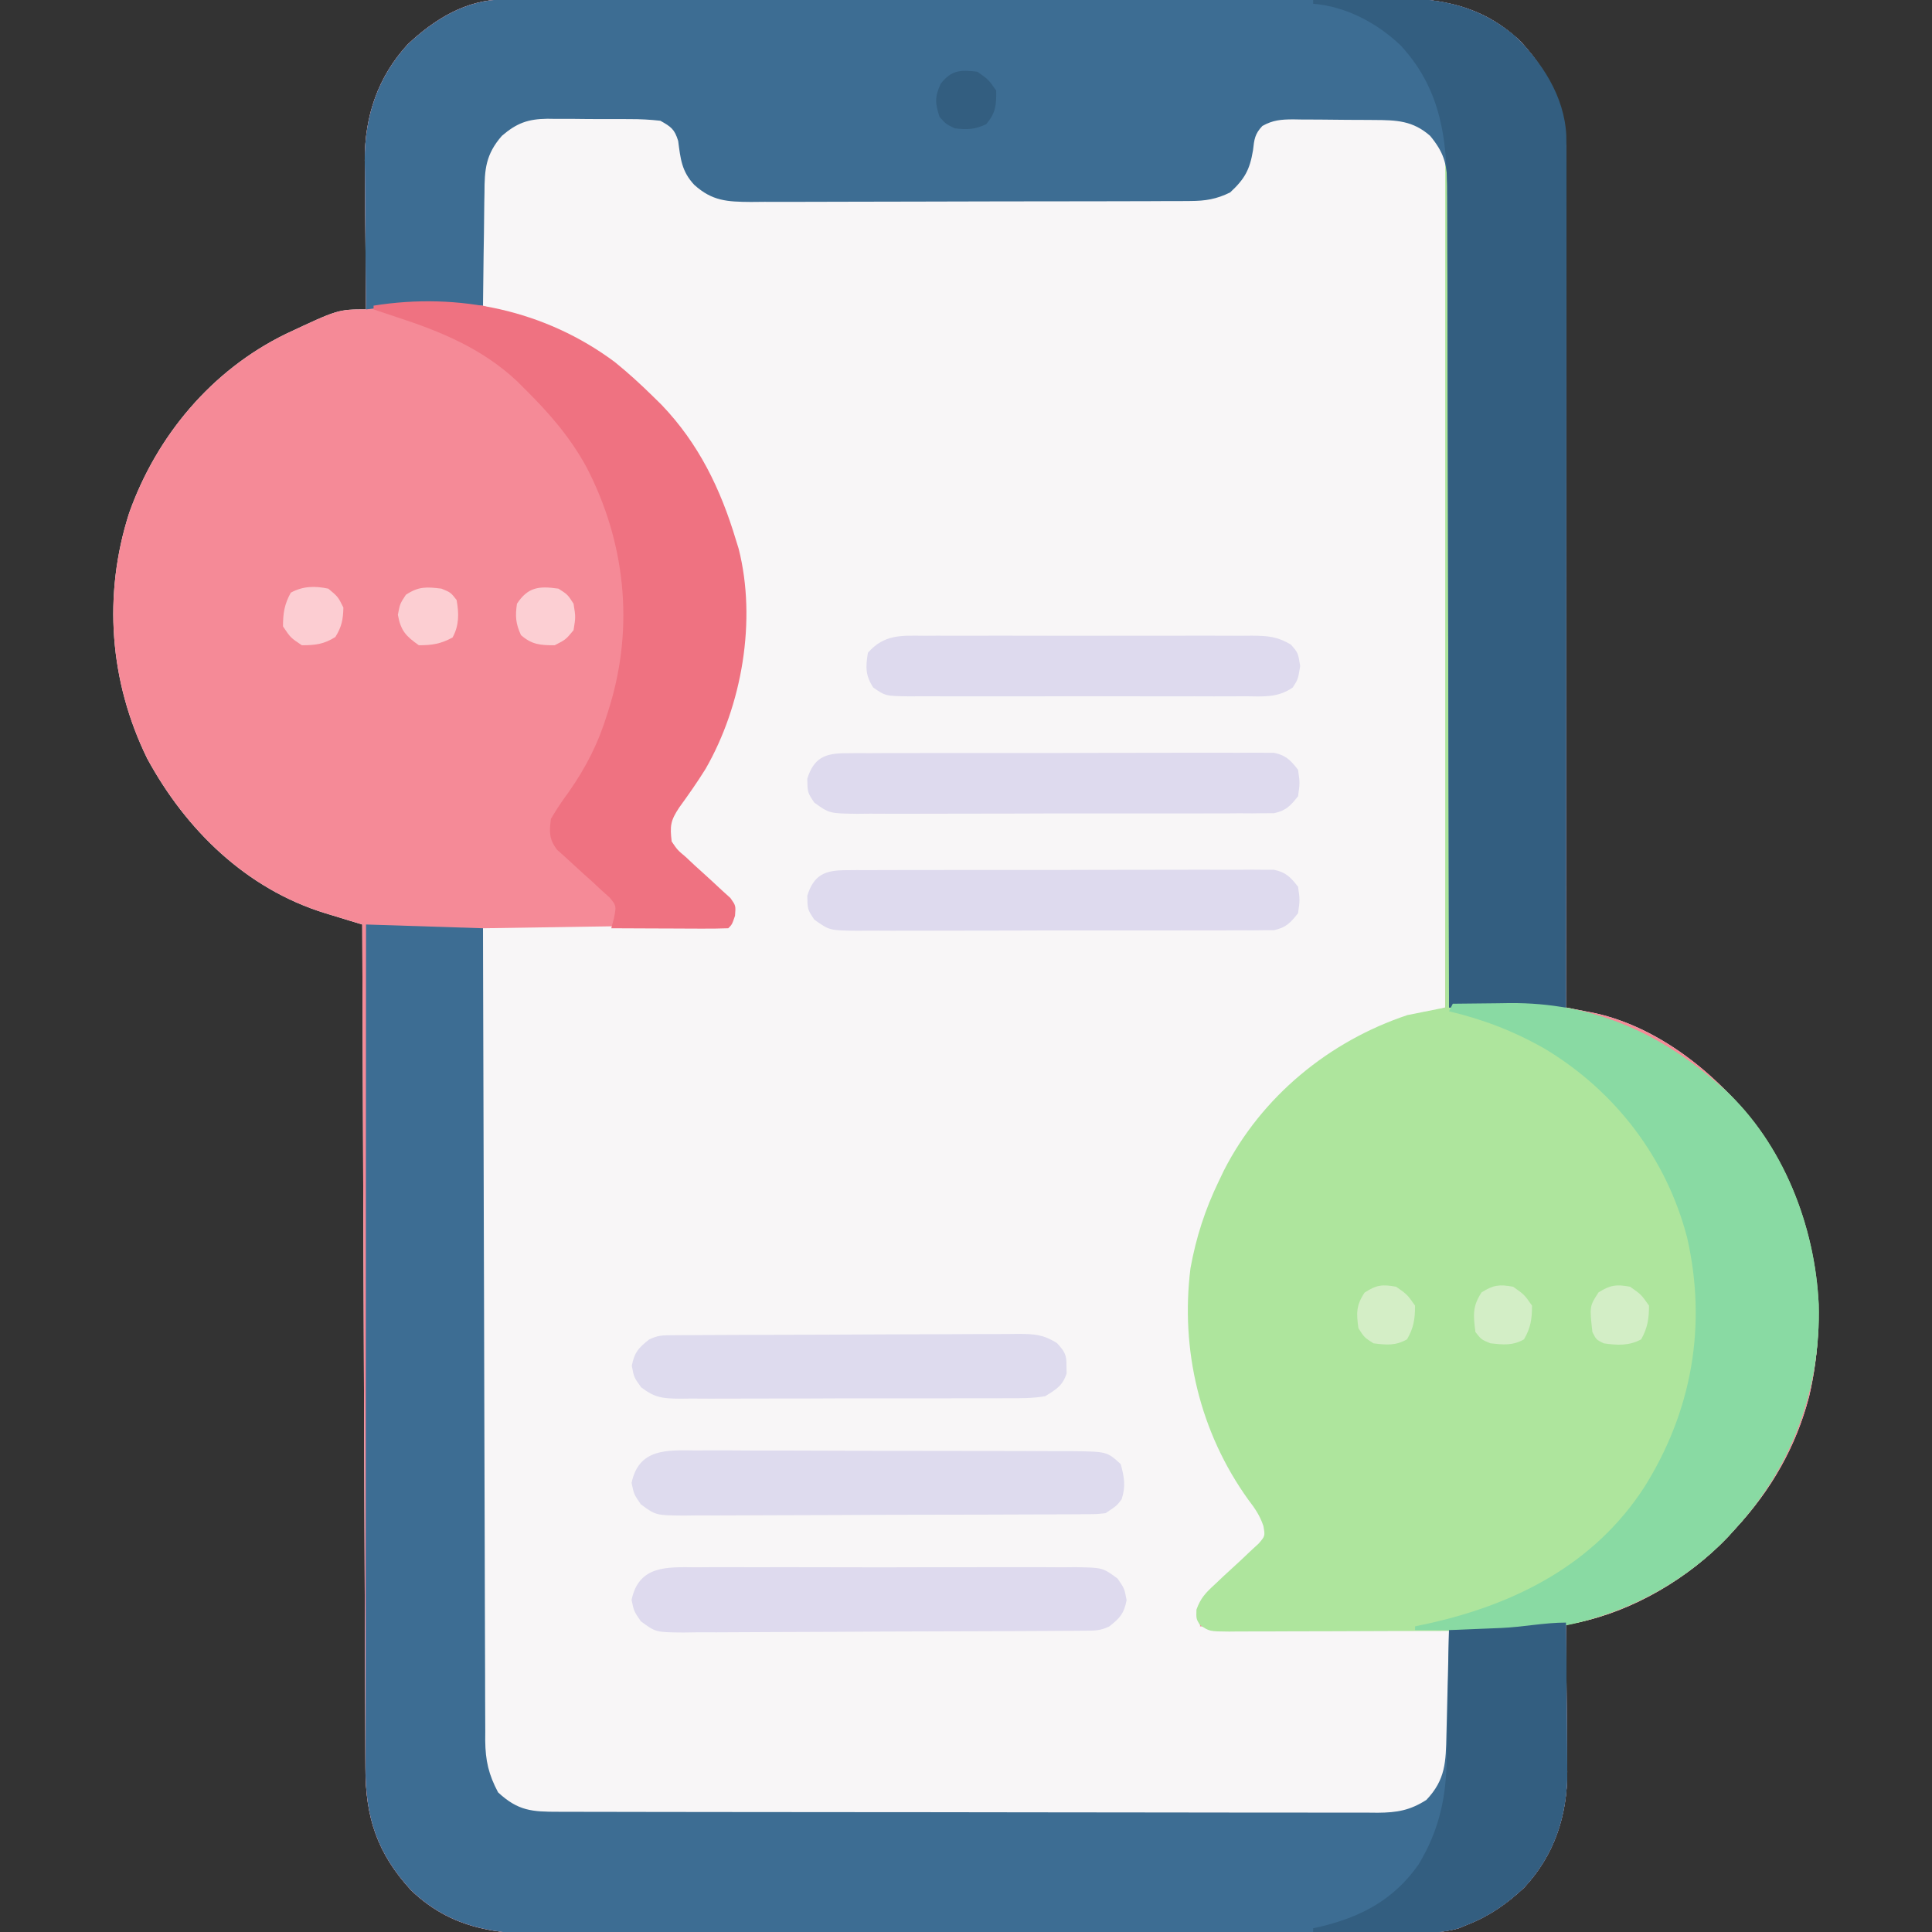 <?xml version="1.0" encoding="UTF-8"?>
<svg version="1.1" xmlns="http://www.w3.org/2000/svg" width="512" height="512">
<rect width="100%" height="100%" fill="#333333" stroke="none"/>
<path d="M0 0 C0.885 -0.005 1.771 -0.01 2.683 -0.015 C3.651 -0.016 4.62 -0.016 5.618 -0.017 C6.65 -0.021 7.682 -0.026 8.745 -0.03 C12.215 -0.044 15.685 -0.05 19.155 -0.056 C21.638 -0.064 24.122 -0.072 26.605 -0.081 C34.067 -0.105 41.528 -0.12 48.99 -0.133 C51.099 -0.136 53.208 -0.14 55.316 -0.144 C68.422 -0.17 81.528 -0.192 94.634 -0.204 C97.668 -0.207 100.703 -0.21 103.738 -0.213 C104.869 -0.214 104.869 -0.214 106.023 -0.215 C118.23 -0.228 130.437 -0.261 142.644 -0.303 C155.187 -0.345 167.73 -0.369 180.274 -0.374 C187.312 -0.378 194.35 -0.389 201.388 -0.422 C208.014 -0.453 214.639 -0.459 221.264 -0.447 C223.691 -0.447 226.118 -0.455 228.545 -0.472 C244.242 -0.58 257.557 -0.31 269.575 11.137 C278.608 20.95 281.738 30.495 281.695 43.584 C281.696 45.017 281.696 45.017 281.697 46.48 C281.699 49.684 281.694 52.889 281.688 56.093 C281.688 58.39 281.688 60.686 281.688 62.982 C281.689 69.219 281.683 75.456 281.676 81.693 C281.67 88.21 281.669 94.727 281.668 101.244 C281.665 112.184 281.659 123.123 281.65 134.063 C281.641 145.329 281.634 156.596 281.629 167.863 C281.629 168.905 281.629 168.905 281.629 169.968 C281.627 173.453 281.626 176.938 281.625 180.423 C281.614 209.328 281.597 238.232 281.575 267.137 C282.601 267.335 282.601 267.335 283.649 267.538 C284.548 267.714 285.447 267.89 286.374 268.072 C287.264 268.245 288.155 268.419 289.073 268.598 C307.422 272.554 324.276 286.84 334.575 302.137 C347.439 322.879 351.577 346.376 346.012 370.2 C342.548 383.539 335.922 395.048 326.575 405.137 C325.916 405.864 325.257 406.591 324.578 407.34 C314.164 418.321 299.48 427.062 284.575 430.137 C283.585 430.137 282.595 430.137 281.575 430.137 C281.581 430.716 281.588 431.295 281.595 431.892 C281.661 437.96 281.706 444.027 281.739 450.096 C281.754 452.355 281.775 454.615 281.801 456.875 C281.838 460.137 281.854 463.398 281.867 466.66 C281.891 468.158 281.891 468.158 281.914 469.686 C281.917 481.329 278.496 491.777 270.465 500.403 C265.942 504.613 261.34 507.884 255.575 510.137 C254.755 510.478 253.935 510.818 253.091 511.169 C248.433 512.451 244.101 512.423 239.291 512.411 C238.257 512.416 237.223 512.422 236.158 512.427 C232.694 512.442 229.231 512.443 225.767 512.443 C223.284 512.451 220.8 512.459 218.316 512.469 C211.568 512.491 204.82 512.499 198.071 512.504 C193.854 512.508 189.636 512.514 185.418 512.521 C173.729 512.541 162.04 512.557 150.351 512.56 C149.603 512.561 148.856 512.561 148.086 512.561 C146.57 512.561 145.055 512.562 143.54 512.562 C142.788 512.562 142.035 512.562 141.261 512.563 C140.507 512.563 139.754 512.563 138.979 512.563 C126.785 512.567 114.591 512.594 102.397 512.631 C89.863 512.669 77.328 512.688 64.794 512.689 C57.762 512.689 50.731 512.698 43.7 512.727 C37.082 512.754 30.465 512.755 23.848 512.739 C21.425 512.737 19.001 512.744 16.578 512.76 C0.894 512.857 -12.419 512.573 -24.425 501.137 C-33.458 491.325 -36.569 481.773 -36.584 468.69 C-36.589 467.734 -36.594 466.779 -36.599 465.794 C-36.614 462.59 -36.622 459.385 -36.631 456.181 C-36.64 453.884 -36.65 451.588 -36.661 449.292 C-36.688 443.055 -36.709 436.818 -36.729 430.581 C-36.751 424.064 -36.778 417.547 -36.805 411.03 C-36.849 400.09 -36.89 389.151 -36.928 378.211 C-36.968 366.945 -37.009 355.678 -37.053 344.411 C-37.056 343.716 -37.059 343.021 -37.061 342.306 C-37.075 338.821 -37.089 335.336 -37.103 331.851 C-37.216 302.946 -37.323 274.042 -37.425 245.137 C-38.514 244.807 -39.604 244.477 -40.726 244.138 C-42.174 243.694 -43.622 243.249 -45.07 242.805 C-45.785 242.589 -46.501 242.373 -47.238 242.151 C-68.154 235.702 -84.162 220.069 -94.425 201.137 C-104.418 180.71 -106.161 157.794 -99.203 136.098 C-91.945 115.65 -77.321 98.242 -57.79 88.69 C-43.85 82.137 -43.85 82.137 -36.425 82.137 C-36.435 81.268 -36.435 81.268 -36.446 80.382 C-36.512 74.314 -36.557 68.247 -36.59 62.179 C-36.605 59.919 -36.626 57.659 -36.652 55.399 C-36.688 52.137 -36.705 48.876 -36.718 45.614 C-36.734 44.615 -36.749 43.617 -36.765 42.588 C-36.768 30.938 -33.331 20.597 -25.386 11.907 C-18.337 5.269 -9.898 0.03 0 0 Z " fill="#F8F6F7" transform="translate(133.425,-0.137)"/>
<path d="M0 0 C0.885 -0.005 1.771 -0.01 2.683 -0.015 C3.651 -0.016 4.62 -0.016 5.618 -0.017 C6.65 -0.021 7.682 -0.026 8.745 -0.03 C12.215 -0.044 15.685 -0.05 19.155 -0.056 C21.638 -0.064 24.122 -0.072 26.605 -0.081 C34.067 -0.105 41.528 -0.12 48.99 -0.133 C51.099 -0.136 53.208 -0.14 55.316 -0.144 C68.422 -0.17 81.528 -0.192 94.634 -0.204 C97.668 -0.207 100.703 -0.21 103.738 -0.213 C104.869 -0.214 104.869 -0.214 106.023 -0.215 C118.23 -0.228 130.437 -0.261 142.644 -0.303 C155.187 -0.345 167.73 -0.369 180.274 -0.374 C187.312 -0.378 194.35 -0.389 201.388 -0.422 C208.014 -0.453 214.639 -0.459 221.264 -0.447 C223.691 -0.447 226.118 -0.455 228.545 -0.472 C244.242 -0.58 257.557 -0.31 269.575 11.137 C278.608 20.95 281.738 30.495 281.695 43.584 C281.696 45.017 281.696 45.017 281.697 46.48 C281.699 49.684 281.694 52.889 281.688 56.093 C281.688 58.39 281.688 60.686 281.688 62.982 C281.689 69.219 281.683 75.456 281.676 81.693 C281.67 88.21 281.669 94.727 281.668 101.244 C281.665 112.184 281.659 123.123 281.65 134.063 C281.641 145.329 281.634 156.596 281.629 167.863 C281.629 168.905 281.629 168.905 281.629 169.968 C281.627 173.453 281.626 176.938 281.625 180.423 C281.614 209.328 281.597 238.232 281.575 267.137 C282.601 267.335 282.601 267.335 283.649 267.538 C284.548 267.714 285.447 267.89 286.374 268.072 C287.264 268.245 288.155 268.419 289.073 268.598 C307.422 272.554 324.276 286.84 334.575 302.137 C347.439 322.879 351.577 346.376 346.012 370.2 C342.548 383.539 335.922 395.048 326.575 405.137 C325.916 405.864 325.257 406.591 324.578 407.34 C314.164 418.321 299.48 427.062 284.575 430.137 C283.585 430.137 282.595 430.137 281.575 430.137 C281.581 430.716 281.588 431.295 281.595 431.892 C281.661 437.96 281.706 444.027 281.739 450.096 C281.754 452.355 281.775 454.615 281.801 456.875 C281.838 460.137 281.854 463.398 281.867 466.66 C281.891 468.158 281.891 468.158 281.914 469.686 C281.917 481.329 278.496 491.777 270.465 500.403 C265.942 504.613 261.34 507.884 255.575 510.137 C254.755 510.478 253.935 510.818 253.091 511.169 C248.433 512.451 244.101 512.423 239.291 512.411 C238.257 512.416 237.223 512.422 236.158 512.427 C232.694 512.442 229.231 512.443 225.767 512.443 C223.284 512.451 220.8 512.459 218.316 512.469 C211.568 512.491 204.82 512.499 198.071 512.504 C193.854 512.508 189.636 512.514 185.418 512.521 C173.729 512.541 162.04 512.557 150.351 512.56 C149.603 512.561 148.856 512.561 148.086 512.561 C146.57 512.561 145.055 512.562 143.54 512.562 C142.788 512.562 142.035 512.562 141.261 512.563 C140.507 512.563 139.754 512.563 138.979 512.563 C126.785 512.567 114.591 512.594 102.397 512.631 C89.863 512.669 77.328 512.688 64.794 512.689 C57.762 512.689 50.731 512.698 43.7 512.727 C37.082 512.754 30.465 512.755 23.848 512.739 C21.425 512.737 19.001 512.744 16.578 512.76 C0.894 512.857 -12.419 512.573 -24.425 501.137 C-33.458 491.325 -36.569 481.773 -36.584 468.69 C-36.589 467.734 -36.594 466.779 -36.599 465.794 C-36.614 462.59 -36.622 459.385 -36.631 456.181 C-36.64 453.884 -36.65 451.588 -36.661 449.292 C-36.688 443.055 -36.709 436.818 -36.729 430.581 C-36.751 424.064 -36.778 417.547 -36.805 411.03 C-36.849 400.09 -36.89 389.151 -36.928 378.211 C-36.968 366.945 -37.009 355.678 -37.053 344.411 C-37.056 343.716 -37.059 343.021 -37.061 342.306 C-37.075 338.821 -37.089 335.336 -37.103 331.851 C-37.216 302.946 -37.323 274.042 -37.425 245.137 C-38.514 244.807 -39.604 244.477 -40.726 244.138 C-42.174 243.694 -43.622 243.249 -45.07 242.805 C-45.785 242.589 -46.501 242.373 -47.238 242.151 C-68.154 235.702 -84.162 220.069 -94.425 201.137 C-104.418 180.71 -106.161 157.794 -99.203 136.098 C-91.945 115.65 -77.321 98.242 -57.79 88.69 C-43.85 82.137 -43.85 82.137 -36.425 82.137 C-36.435 81.268 -36.435 81.268 -36.446 80.382 C-36.512 74.314 -36.557 68.247 -36.59 62.179 C-36.605 59.919 -36.626 57.659 -36.652 55.399 C-36.688 52.137 -36.705 48.876 -36.718 45.614 C-36.734 44.615 -36.749 43.617 -36.765 42.588 C-36.768 30.938 -33.331 20.597 -25.386 11.907 C-18.337 5.269 -9.898 0.03 0 0 Z M-2.738 37.762 C-5.829 42.112 -5.555 45.677 -5.523 50.864 C-5.522 51.726 -5.52 52.589 -5.519 53.478 C-5.513 56.239 -5.501 59.001 -5.488 61.762 C-5.483 63.632 -5.478 65.502 -5.474 67.371 C-5.463 71.96 -5.446 76.548 -5.425 81.137 C-4.517 81.438 -4.517 81.438 -3.589 81.745 C-2.788 82.012 -1.987 82.278 -1.161 82.552 C0.026 82.946 0.026 82.946 1.237 83.348 C16.163 88.387 28.239 94.991 39.575 106.137 C40.274 106.824 40.974 107.511 41.696 108.219 C51.09 118.09 56.689 130.205 60.575 143.137 C60.821 143.928 61.067 144.72 61.321 145.535 C66.147 164.508 62.229 187.107 52.551 203.915 C50.37 207.427 48.001 210.793 45.575 214.137 C43.246 217.63 43.093 219.027 43.575 223.137 C45.108 225.396 45.108 225.396 47.328 227.266 C48.1 227.991 48.871 228.716 49.666 229.463 C50.482 230.201 51.297 230.939 52.137 231.7 C53.756 233.165 55.362 234.645 56.953 236.141 C58.03 237.113 58.03 237.113 59.127 238.104 C59.605 238.775 60.083 239.446 60.575 240.137 C60.245 241.787 59.915 243.437 59.575 245.137 C38.125 245.467 16.675 245.797 -5.425 246.137 C-5.493 274.961 -5.548 303.786 -5.581 332.61 C-5.584 335.274 -5.587 337.937 -5.59 340.601 C-5.591 341.263 -5.592 341.925 -5.593 342.607 C-5.605 352.658 -5.626 362.709 -5.652 372.76 C-5.682 384.425 -5.701 396.089 -5.708 407.753 C-5.712 413.93 -5.721 420.107 -5.743 426.283 C-5.763 432.097 -5.769 437.91 -5.765 443.724 C-5.766 445.858 -5.772 447.992 -5.783 450.125 C-5.798 453.039 -5.794 455.953 -5.786 458.867 C-5.795 459.711 -5.804 460.554 -5.813 461.423 C-5.768 467.293 -4.916 472.311 -0.89 476.879 C4.605 480.955 7.883 481.284 14.62 481.277 C15.569 481.28 16.518 481.283 17.496 481.286 C20.696 481.295 23.895 481.297 27.095 481.298 C29.381 481.303 31.667 481.308 33.953 481.313 C40.179 481.326 46.404 481.333 52.629 481.337 C56.516 481.34 60.402 481.344 64.289 481.349 C75.048 481.361 85.807 481.371 96.566 481.375 C97.255 481.375 97.944 481.375 98.654 481.375 C99.344 481.375 100.035 481.376 100.746 481.376 C102.146 481.376 103.545 481.377 104.944 481.377 C105.638 481.377 106.332 481.378 107.048 481.378 C118.292 481.382 129.536 481.399 140.781 481.423 C152.323 481.446 163.865 481.459 175.407 481.46 C181.888 481.461 188.369 481.467 194.851 481.485 C200.947 481.501 207.044 481.503 213.141 481.495 C215.38 481.494 217.619 481.498 219.858 481.508 C222.912 481.521 225.966 481.515 229.021 481.505 C229.909 481.513 230.796 481.521 231.711 481.529 C237.449 481.483 241.771 480.634 246.219 476.672 C250.661 471.072 250.719 466.841 250.672 459.871 C250.671 459.168 250.67 458.464 250.669 457.739 C250.664 455.122 250.65 452.504 250.637 449.887 C250.606 441.101 250.606 441.101 250.575 432.137 C217.905 431.642 217.905 431.642 184.575 431.137 C185.698 423.275 185.698 423.275 189.426 419.91 C190.194 419.189 190.963 418.467 191.754 417.723 C192.965 416.629 192.965 416.629 194.2 415.512 C195.809 414.055 197.406 412.584 198.989 411.098 C199.7 410.456 200.411 409.815 201.143 409.154 C202.856 407.193 202.856 407.193 202.387 404.53 C201.445 401.755 200.169 399.899 198.387 397.575 C185.571 379.753 180.342 357.928 183.071 336.184 C184.561 327.998 186.952 320.619 190.575 313.137 C191.017 312.213 191.459 311.288 191.914 310.336 C201.552 291.462 218.526 277.267 238.621 270.675 C239.418 270.42 240.215 270.165 241.035 269.903 C241.861 269.633 242.686 269.364 243.536 269.087 C245.547 268.431 247.561 267.783 249.575 267.137 C249.711 238.338 249.818 209.539 249.881 180.739 C249.888 177.338 249.896 173.937 249.904 170.537 C249.906 169.86 249.907 169.183 249.909 168.485 C249.935 157.526 249.982 146.567 250.037 135.607 C250.094 124.36 250.126 113.113 250.139 101.866 C250.147 95.549 250.165 89.233 250.209 82.917 C250.25 76.972 250.262 71.027 250.253 65.082 C250.255 62.9 250.267 60.718 250.29 58.536 C250.32 55.555 250.312 52.577 250.296 49.597 C250.314 48.734 250.331 47.871 250.349 46.982 C250.266 41.395 248.957 38.523 245.094 34.474 C240.8 30.695 236.076 30.818 230.606 30.801 C229.469 30.791 229.469 30.791 228.309 30.781 C226.712 30.771 225.115 30.766 223.518 30.766 C221.082 30.762 218.647 30.726 216.211 30.688 C214.655 30.682 213.099 30.678 211.543 30.676 C210.819 30.662 210.095 30.647 209.349 30.633 C205.721 30.665 203.713 31.049 200.626 33.016 C198.252 35.47 197.878 36.727 197.512 40.075 C196.813 44.467 195.961 47.041 192.575 50.137 C188.949 51.891 186.048 52.39 182.04 52.404 C180.94 52.413 179.839 52.421 178.706 52.43 C177.508 52.429 176.311 52.428 175.077 52.428 C173.808 52.434 172.539 52.441 171.232 52.448 C167.759 52.466 164.286 52.47 160.812 52.472 C158.641 52.473 156.469 52.477 154.298 52.483 C146.718 52.501 139.138 52.509 131.558 52.508 C124.499 52.506 117.44 52.528 110.381 52.559 C104.313 52.585 98.246 52.596 92.179 52.595 C88.558 52.594 84.938 52.6 81.317 52.621 C77.278 52.644 73.24 52.635 69.202 52.623 C67.408 52.64 67.408 52.64 65.579 52.657 C59.304 52.609 55.279 52.48 50.575 48.137 C48.409 44.777 47.612 42.499 47.2 38.512 C46.874 35.068 46.874 35.068 44.545 32.959 C40.801 30.662 37.685 30.559 33.422 30.606 C32.644 30.602 31.867 30.598 31.065 30.594 C29.426 30.591 27.786 30.599 26.146 30.616 C23.648 30.637 21.153 30.616 18.655 30.59 C17.056 30.593 15.458 30.598 13.86 30.606 C13.119 30.598 12.378 30.59 11.615 30.581 C5.126 30.697 1.476 32.978 -2.738 37.762 Z " fill="#F58A97" transform="translate(133.425,-0.137)"/>
<path d="M0 0 C0.33 0 0.66 0 1 0 C1.33 73.92 1.66 147.84 2 224 C10.25 224 18.5 224 27 224 C44.993 227.271 58.226 233.109 72 245 C72.69 245.593 73.379 246.186 74.09 246.797 C89.574 261.147 97.982 282.879 98.978 303.654 C99.567 325.84 91.957 346.641 77 363 C76.01 364.094 76.01 364.094 75 365.211 C61.188 379.747 41.106 389.112 21.003 390.098 C18.787 390.143 16.574 390.158 14.358 390.161 C13.523 390.166 12.688 390.171 11.828 390.176 C9.088 390.191 6.349 390.198 3.609 390.203 C1.698 390.209 -0.213 390.215 -2.123 390.22 C-6.118 390.231 -10.112 390.237 -14.106 390.24 C-19.23 390.246 -24.354 390.27 -29.477 390.298 C-33.418 390.317 -37.359 390.322 -41.3 390.324 C-43.19 390.327 -45.08 390.335 -46.97 390.348 C-49.605 390.365 -52.24 390.363 -54.876 390.356 C-55.658 390.366 -56.441 390.375 -57.247 390.384 C-62.495 390.344 -62.495 390.344 -65.012 388.63 C-66 387 -66 387 -65.928 384.564 C-64.825 381.515 -63.531 380.154 -61.148 377.969 C-59.996 376.876 -59.996 376.876 -58.82 375.762 C-57.186 374.25 -55.548 372.742 -53.906 371.238 C-52.758 370.146 -52.758 370.146 -51.586 369.031 C-50.875 368.377 -50.164 367.723 -49.431 367.049 C-47.72 365.058 -47.72 365.058 -48.187 362.389 C-49.13 359.617 -50.407 357.76 -52.188 355.438 C-65.003 337.616 -70.233 315.791 -67.504 294.047 C-66.013 285.861 -63.622 278.482 -60 271 C-59.558 270.076 -59.116 269.151 -58.66 268.199 C-48.652 248.598 -30.794 233.931 -10 227 C-5.05 226.01 -5.05 226.01 0 225 C0 150.75 0 76.5 0 0 Z " fill="#AEE59D" transform="translate(383,42)"/>
<path d="M0 0 C0.885 -0.005 1.771 -0.01 2.683 -0.015 C3.651 -0.016 4.62 -0.016 5.618 -0.017 C6.65 -0.021 7.682 -0.026 8.745 -0.03 C12.215 -0.044 15.685 -0.05 19.155 -0.056 C21.638 -0.064 24.122 -0.072 26.605 -0.081 C34.067 -0.105 41.528 -0.12 48.99 -0.133 C51.099 -0.136 53.208 -0.14 55.316 -0.144 C68.422 -0.17 81.528 -0.192 94.634 -0.204 C97.668 -0.207 100.703 -0.21 103.738 -0.213 C104.869 -0.214 104.869 -0.214 106.023 -0.215 C118.23 -0.228 130.437 -0.261 142.644 -0.303 C155.187 -0.345 167.73 -0.369 180.274 -0.374 C187.312 -0.378 194.35 -0.389 201.388 -0.422 C208.014 -0.453 214.639 -0.459 221.264 -0.447 C223.691 -0.447 226.118 -0.455 228.545 -0.472 C244.242 -0.58 257.557 -0.31 269.575 11.137 C278.608 20.95 281.738 30.495 281.695 43.584 C281.696 45.017 281.696 45.017 281.697 46.48 C281.699 49.684 281.694 52.889 281.688 56.093 C281.688 58.39 281.688 60.686 281.688 62.982 C281.689 69.219 281.683 75.456 281.676 81.693 C281.67 88.21 281.669 94.727 281.668 101.244 C281.665 112.184 281.659 123.123 281.65 134.063 C281.641 145.329 281.634 156.596 281.629 167.863 C281.629 168.905 281.629 168.905 281.629 169.968 C281.627 173.453 281.626 176.938 281.625 180.423 C281.614 209.328 281.597 238.232 281.575 267.137 C271.345 267.137 261.115 267.137 250.575 267.137 C250.571 264.332 250.567 261.526 250.563 258.636 C250.528 232.908 250.473 207.18 250.397 181.452 C250.387 178.08 250.377 174.708 250.367 171.336 C250.364 170.329 250.364 170.329 250.361 169.302 C250.33 158.433 250.313 147.563 250.301 136.694 C250.289 125.54 250.261 114.387 250.22 103.234 C250.197 96.969 250.182 90.705 250.183 84.44 C250.183 78.545 250.166 72.651 250.133 66.756 C250.125 64.591 250.123 62.426 250.129 60.262 C250.135 57.308 250.117 54.354 250.093 51.4 C250.101 50.542 250.109 49.684 250.117 48.8 C250.04 43.438 249.108 40.409 245.575 36.137 C240.971 32.092 236.671 31.968 230.766 31.934 C230.003 31.928 229.24 31.922 228.453 31.917 C226.84 31.907 225.227 31.901 223.614 31.897 C221.15 31.887 218.686 31.856 216.221 31.825 C214.653 31.818 213.084 31.813 211.516 31.809 C210.78 31.797 210.045 31.784 209.287 31.771 C206.11 31.785 203.916 31.945 201.119 33.516 C199.107 35.627 198.959 37.076 198.637 39.95 C197.771 45.156 196.44 47.541 192.575 51.137 C188.958 52.912 186.048 53.39 182.04 53.404 C180.94 53.413 179.839 53.421 178.706 53.43 C177.508 53.429 176.311 53.428 175.077 53.428 C173.808 53.434 172.539 53.441 171.232 53.448 C167.759 53.466 164.286 53.47 160.812 53.472 C158.641 53.473 156.469 53.477 154.298 53.483 C146.718 53.501 139.138 53.509 131.558 53.508 C124.499 53.506 117.44 53.528 110.381 53.559 C104.313 53.585 98.246 53.596 92.179 53.595 C88.558 53.594 84.938 53.6 81.317 53.621 C77.278 53.644 73.24 53.635 69.202 53.623 C67.408 53.64 67.408 53.64 65.579 53.657 C59.276 53.609 55.342 53.425 50.575 49.137 C47.211 45.557 46.916 42.206 46.297 37.477 C45.334 34.359 44.42 33.735 41.575 32.137 C38.812 31.832 36.281 31.693 33.52 31.703 C32.741 31.698 31.961 31.693 31.159 31.688 C29.513 31.681 27.867 31.682 26.221 31.691 C23.715 31.699 21.21 31.671 18.703 31.639 C17.101 31.637 15.498 31.638 13.895 31.641 C13.151 31.63 12.407 31.618 11.64 31.607 C6.448 31.676 3.504 32.763 -0.425 36.137 C-4.709 41.05 -5.026 45.027 -5.035 51.254 C-5.051 52.111 -5.068 52.969 -5.085 53.852 C-5.133 56.572 -5.155 59.291 -5.175 62.012 C-5.204 63.864 -5.234 65.715 -5.265 67.567 C-5.339 72.09 -5.389 76.613 -5.425 81.137 C-6.045 81.132 -6.664 81.127 -7.302 81.121 C-10.156 81.1 -13.009 81.087 -15.863 81.075 C-16.837 81.066 -17.811 81.058 -18.814 81.049 C-19.778 81.046 -20.741 81.043 -21.734 81.039 C-22.609 81.034 -23.483 81.029 -24.384 81.023 C-28.426 81.174 -32.412 81.648 -36.425 82.137 C-36.502 75.484 -36.554 68.832 -36.59 62.179 C-36.605 59.919 -36.626 57.659 -36.652 55.399 C-36.688 52.137 -36.705 48.876 -36.718 45.614 C-36.734 44.615 -36.749 43.617 -36.765 42.588 C-36.768 30.938 -33.331 20.597 -25.386 11.907 C-18.337 5.269 -9.898 0.03 0 0 Z " fill="#3D6D93" transform="translate(133.425,-0.137)"/>
<path d="M0 0 C10.23 0.33 20.46 0.66 31 1 C31.009 5.149 31.009 5.149 31.018 9.381 C31.074 35.412 31.147 61.442 31.236 87.473 C31.245 90.137 31.254 92.8 31.262 95.464 C31.265 96.126 31.267 96.788 31.269 97.47 C31.302 107.521 31.327 117.572 31.346 127.623 C31.369 139.288 31.403 150.952 31.449 162.616 C31.473 168.793 31.491 174.97 31.498 181.146 C31.504 186.96 31.524 192.774 31.554 198.587 C31.563 200.721 31.567 202.855 31.565 204.988 C31.563 207.902 31.58 210.816 31.601 213.73 C31.596 214.574 31.592 215.417 31.587 216.286 C31.65 221.59 32.494 225.296 35 230 C40.325 234.935 44.001 235.147 51.046 235.14 C51.995 235.143 52.944 235.146 53.921 235.149 C57.121 235.158 60.321 235.16 63.521 235.161 C65.807 235.166 68.093 235.171 70.379 235.176 C76.604 235.189 82.829 235.196 89.055 235.2 C92.941 235.203 96.828 235.207 100.715 235.212 C111.474 235.224 122.233 235.234 132.992 235.238 C133.681 235.238 134.369 235.238 135.079 235.238 C136.115 235.239 136.115 235.239 137.172 235.239 C138.571 235.239 139.97 235.24 141.37 235.24 C142.064 235.24 142.758 235.241 143.473 235.241 C154.717 235.245 165.962 235.262 177.206 235.286 C188.748 235.309 200.29 235.322 211.832 235.323 C218.313 235.324 224.795 235.33 231.276 235.348 C237.373 235.364 243.47 235.366 249.566 235.358 C251.805 235.357 254.044 235.361 256.283 235.371 C259.338 235.384 262.392 235.378 265.446 235.367 C266.334 235.376 267.222 235.384 268.137 235.392 C273.176 235.352 276.633 234.793 281 232 C286.115 226.608 286.16 221.906 286.316 214.734 C286.337 213.941 286.358 213.148 286.379 212.33 C286.445 209.804 286.504 207.277 286.562 204.75 C286.606 203.034 286.649 201.318 286.693 199.602 C286.8 195.401 286.902 191.201 287 187 C287.929 186.962 287.929 186.962 288.877 186.924 C291.73 186.807 294.584 186.685 297.438 186.562 C298.411 186.523 299.385 186.484 300.389 186.443 C301.834 186.381 301.834 186.381 303.309 186.316 C304.183 186.28 305.058 186.243 305.959 186.205 C309.988 185.933 313.99 185.471 318 185 C318.077 191.653 318.129 198.305 318.165 204.958 C318.18 207.218 318.2 209.478 318.226 211.738 C318.263 215 318.28 218.261 318.293 221.523 C318.308 222.522 318.324 223.52 318.34 224.549 C318.343 236.192 314.922 246.64 306.891 255.266 C302.368 259.476 297.766 262.747 292 265 C291.18 265.341 290.361 265.681 289.517 266.032 C284.858 267.314 280.526 267.286 275.716 267.274 C274.683 267.279 273.649 267.285 272.583 267.29 C269.12 267.305 265.656 267.306 262.193 267.306 C259.709 267.314 257.225 267.322 254.741 267.332 C247.993 267.354 241.245 267.362 234.497 267.367 C230.279 267.371 226.061 267.377 221.844 267.384 C210.155 267.404 198.466 267.42 186.776 267.423 C186.029 267.424 185.281 267.424 184.511 267.424 C182.996 267.424 181.481 267.425 179.965 267.425 C179.213 267.425 178.461 267.425 177.686 267.426 C176.933 267.426 176.18 267.426 175.404 267.426 C163.21 267.43 151.016 267.457 138.822 267.494 C126.288 267.532 113.754 267.551 101.219 267.552 C94.188 267.552 87.157 267.561 80.125 267.59 C73.508 267.617 66.891 267.618 60.273 267.602 C57.85 267.6 55.427 267.607 53.003 267.623 C37.319 267.72 24.007 267.436 12 256 C2.966 246.187 -0.163 236.642 -0.12 223.553 C-0.121 222.597 -0.122 221.642 -0.123 220.657 C-0.124 217.453 -0.119 214.248 -0.114 211.044 C-0.113 208.747 -0.113 206.451 -0.114 204.155 C-0.114 197.918 -0.108 191.681 -0.101 185.444 C-0.095 178.927 -0.095 172.41 -0.093 165.893 C-0.091 154.953 -0.084 144.014 -0.075 133.074 C-0.066 121.808 -0.059 110.541 -0.055 99.274 C-0.055 98.579 -0.054 97.884 -0.054 97.169 C-0.053 93.684 -0.052 90.199 -0.05 86.714 C-0.04 57.809 -0.022 28.905 0 0 Z " fill="#3D6D93" transform="translate(97,245)"/>
<path d="M0 0 C4.765 -0.125 9.528 -0.215 14.294 -0.275 C15.91 -0.3 17.526 -0.333 19.141 -0.377 C32.083 -0.718 42.763 0.8 53.191 9.277 C60.597 16.331 66.613 25.515 67.091 35.987 C67.126 38.474 67.128 40.96 67.12 43.447 C67.121 44.403 67.122 45.358 67.123 46.343 C67.124 49.547 67.119 52.752 67.114 55.956 C67.113 58.253 67.113 60.549 67.114 62.845 C67.114 69.082 67.108 75.319 67.101 81.556 C67.095 88.073 67.095 94.59 67.093 101.107 C67.091 112.047 67.084 122.986 67.075 133.926 C67.066 145.192 67.059 156.459 67.055 167.726 C67.055 168.421 67.054 169.116 67.054 169.831 C67.053 173.316 67.052 176.801 67.05 180.286 C67.04 209.191 67.022 238.095 67 267 C56.77 267 46.54 267 36 267 C35.995 262.702 35.995 262.702 35.989 258.318 C35.954 232.005 35.899 205.692 35.822 179.38 C35.812 175.927 35.802 172.473 35.792 169.02 C35.791 168.333 35.789 167.645 35.787 166.937 C35.756 155.827 35.739 144.716 35.727 133.606 C35.714 122.194 35.687 110.782 35.645 99.37 C35.623 92.965 35.607 86.56 35.608 80.155 C35.609 74.119 35.591 68.084 35.559 62.049 C35.55 59.841 35.549 57.632 35.554 55.423 C35.59 39.059 34.884 24.731 23.223 12.07 C16.946 6.089 8.739 1.709 0 1 C0 0.67 0 0.34 0 0 Z " fill="#335E80" transform="translate(348,0)"/>
<path d="M0 0 C3.937 -0.059 7.875 -0.094 11.812 -0.125 C13.463 -0.15 13.463 -0.15 15.146 -0.176 C36.468 -0.302 53.983 7.173 70 21 C71.034 21.889 71.034 21.889 72.09 22.797 C87.574 37.147 95.982 58.879 96.978 79.654 C97.567 101.84 89.957 122.641 75 139 C74.01 140.094 74.01 140.094 73 141.211 C58.73 156.229 38.087 165.467 17.36 166.114 C16.098 166.108 14.835 166.103 13.535 166.098 C12.518 166.096 12.518 166.096 11.48 166.093 C9.341 166.088 7.202 166.075 5.062 166.062 C3.601 166.057 2.139 166.053 0.678 166.049 C-2.882 166.038 -6.441 166.021 -10 166 C-10 165.67 -10 165.34 -10 165 C-8.113 164.598 -8.113 164.598 -6.188 164.188 C16.831 159.023 37.55 148.463 50.75 128.125 C63.405 107.964 67.415 85.232 62.098 61.941 C56.59 40.822 43.068 23.187 24.453 11.973 C16.256 7.29 8.179 4.184 -1 2 C-0.67 1.34 -0.34 0.68 0 0 Z " fill="#89DAA3" transform="translate(385,266)"/>
<path d="M0 0 C3.504 2.842 6.784 5.837 10 9 C10.773 9.761 11.547 10.521 12.344 11.305 C22.138 21.535 27.952 33.529 32 47 C32.246 47.791 32.492 48.583 32.746 49.398 C37.572 68.371 33.654 90.97 23.976 107.778 C21.796 111.29 19.426 114.656 17 118 C14.671 121.493 14.519 122.89 15 127 C16.534 129.259 16.534 129.259 18.754 131.129 C19.525 131.854 20.297 132.579 21.092 133.326 C21.907 134.064 22.722 134.802 23.562 135.562 C25.181 137.028 26.787 138.508 28.379 140.004 C29.455 140.976 29.455 140.976 30.553 141.967 C32 144 32 144 31.789 146.687 C31 149 31 149 30 150 C27.708 150.088 25.414 150.107 23.121 150.098 C22.091 150.096 22.091 150.096 21.04 150.093 C18.839 150.088 16.638 150.075 14.438 150.062 C12.949 150.057 11.46 150.053 9.971 150.049 C6.314 150.038 2.657 150.021 -1 150 C-0.76 149.094 -0.521 148.189 -0.274 147.256 C0.341 144.022 0.341 144.022 -1.447 141.854 C-2.164 141.211 -2.882 140.568 -3.621 139.906 C-4.391 139.186 -5.162 138.465 -5.955 137.723 C-6.774 136.989 -7.593 136.256 -8.438 135.5 C-10.054 134.046 -11.657 132.578 -13.246 131.094 C-13.965 130.451 -14.683 129.809 -15.424 129.146 C-17.541 126.264 -17.427 124.502 -17 121 C-15.518 118.487 -14.041 116.263 -12.312 113.938 C-7.635 107.267 -4.388 100.837 -2 93 C-1.807 92.38 -1.614 91.76 -1.415 91.122 C5.094 69.78 2.677 47.441 -7.65 27.649 C-12.009 19.718 -17.583 13.332 -24 7 C-24.679 6.322 -25.359 5.644 -26.059 4.945 C-35.209 -3.615 -46.228 -8.195 -58 -12 C-60 -12.666 -62 -13.332 -64 -14 C-64 -14.33 -64 -14.66 -64 -15 C-41.398 -18.612 -18.461 -13.796 0 0 Z " fill="#EF7281" transform="translate(163,96)"/>
<path d="M0 0 C0.077 6.653 0.129 13.305 0.165 19.958 C0.18 22.218 0.2 24.478 0.226 26.738 C0.263 30 0.28 33.261 0.293 36.523 C0.308 37.522 0.324 38.52 0.34 39.549 C0.343 51.192 -3.078 61.64 -11.109 70.266 C-15.632 74.476 -20.234 77.747 -26 80 C-26.862 80.342 -27.723 80.684 -28.611 81.037 C-32.55 82.156 -36.188 82.252 -40.242 82.195 C-41.011 82.192 -41.779 82.19 -42.571 82.187 C-45.006 82.176 -47.44 82.151 -49.875 82.125 C-51.534 82.115 -53.193 82.106 -54.852 82.098 C-58.901 82.076 -62.951 82.041 -67 82 C-67 81.67 -67 81.34 -67 81 C-66.322 80.853 -65.644 80.706 -64.945 80.555 C-54.08 77.936 -45.47 73.309 -39 64 C-33.487 54.791 -31.719 46.19 -31.586 35.594 C-31.567 34.628 -31.547 33.663 -31.527 32.669 C-31.468 29.612 -31.421 26.556 -31.375 23.5 C-31.337 21.417 -31.298 19.333 -31.258 17.25 C-31.162 12.167 -31.078 7.084 -31 2 C-28.545 1.898 -28.545 1.898 -26.09 1.797 C-24.641 1.736 -24.641 1.736 -23.162 1.675 C-21.158 1.592 -19.154 1.512 -17.15 1.432 C-11.451 1.184 -5.659 0 0 0 Z " fill="#335E80" transform="translate(415,430)"/>
<path d="M0 0 C1.163 -0.009 2.326 -0.018 3.525 -0.027 C7.37 -0.049 11.214 -0.034 15.059 -0.017 C17.73 -0.02 20.401 -0.025 23.073 -0.032 C28.671 -0.041 34.27 -0.029 39.868 -0.005 C46.336 0.022 52.802 0.014 59.269 -0.014 C64.828 -0.037 70.386 -0.04 75.945 -0.027 C79.262 -0.019 82.579 -0.02 85.897 -0.035 C89.596 -0.047 93.293 -0.028 96.992 0 C98.088 -0.01 99.185 -0.02 100.314 -0.031 C107.718 0.073 107.718 0.073 111.68 2.996 C113.496 5.647 113.496 5.647 114.059 8.709 C113.378 12.264 112.295 13.424 109.496 15.647 C107.063 16.863 105.491 16.783 102.772 16.801 C101.775 16.809 100.778 16.818 99.751 16.827 C98.104 16.833 98.104 16.833 96.425 16.84 C94.695 16.852 94.695 16.852 92.931 16.865 C89.102 16.89 85.274 16.906 81.445 16.92 C80.141 16.926 78.836 16.931 77.491 16.937 C72.009 16.958 66.526 16.977 61.044 16.988 C53.187 17.004 45.33 17.038 37.474 17.095 C31.949 17.133 26.425 17.153 20.9 17.158 C17.6 17.162 14.301 17.176 11.002 17.206 C7.32 17.238 3.638 17.238 -0.044 17.23 C-1.682 17.255 -1.682 17.255 -3.352 17.28 C-10.73 17.219 -10.73 17.219 -14.681 14.298 C-16.504 11.647 -16.504 11.647 -17.129 8.647 C-15.209 -0.569 -7.735 -0.071 0 0 Z " fill="#DEDAEE" transform="translate(184.504,415.353)"/>
<path d="M0 0 C1.73 -0.008 1.73 -0.008 3.495 -0.017 C7.308 -0.029 11.119 -0.004 14.932 0.021 C17.581 0.023 20.229 0.023 22.878 0.021 C28.43 0.021 33.981 0.041 39.533 0.073 C45.945 0.11 52.358 0.119 58.77 0.112 C64.947 0.106 71.122 0.116 77.299 0.136 C79.924 0.143 82.549 0.146 85.174 0.145 C88.841 0.147 92.508 0.168 96.176 0.195 C97.263 0.192 98.35 0.189 99.469 0.186 C108.958 0.294 108.958 0.294 112.588 3.615 C113.537 7.095 113.96 9.468 112.838 12.928 C111.588 14.615 111.588 14.615 108.588 16.615 C106.359 16.875 106.359 16.875 103.705 16.889 C102.699 16.899 101.692 16.909 100.655 16.92 C99.551 16.92 98.448 16.921 97.311 16.922 C96.148 16.93 94.985 16.938 93.787 16.947 C89.932 16.971 86.076 16.98 82.221 16.986 C80.222 16.993 78.224 17 76.225 17.007 C69.939 17.028 63.653 17.038 57.367 17.041 C50.885 17.044 44.403 17.074 37.921 17.116 C32.354 17.151 26.787 17.166 21.22 17.167 C17.896 17.168 14.572 17.179 11.248 17.205 C7.54 17.232 3.832 17.227 0.124 17.215 C-1.526 17.237 -1.526 17.237 -3.208 17.26 C-10.637 17.188 -10.637 17.188 -14.594 14.265 C-16.412 11.615 -16.412 11.615 -17.037 8.615 C-15.123 -0.574 -7.715 -0.094 0 0 Z " fill="#DEDBEE" transform="translate(184.412,384.385)"/>
<path d="M0 0 C1.018 -0.01 2.036 -0.02 3.084 -0.03 C4.195 -0.026 5.306 -0.021 6.45 -0.016 C8.212 -0.027 8.212 -0.027 10.009 -0.037 C13.226 -0.052 16.443 -0.054 19.66 -0.048 C22.346 -0.045 25.032 -0.051 27.719 -0.057 C34.056 -0.071 40.394 -0.07 46.731 -0.058 C53.268 -0.047 59.805 -0.061 66.342 -0.088 C71.957 -0.11 77.571 -0.117 83.186 -0.111 C86.538 -0.107 89.89 -0.11 93.243 -0.127 C96.98 -0.142 100.717 -0.131 104.454 -0.114 C106.12 -0.129 106.12 -0.129 107.82 -0.143 C108.838 -0.133 109.856 -0.124 110.905 -0.114 C112.23 -0.113 112.23 -0.113 113.582 -0.113 C116.766 0.559 117.967 1.856 119.952 4.388 C120.452 7.888 120.452 7.888 119.952 11.388 C117.968 13.916 116.763 15.214 113.584 15.894 C112.261 15.898 112.261 15.898 110.911 15.902 C109.895 15.915 108.878 15.928 107.831 15.941 C106.168 15.931 106.168 15.931 104.47 15.921 C102.711 15.934 102.711 15.934 100.916 15.947 C97.703 15.966 94.491 15.967 91.278 15.958 C88.594 15.953 85.91 15.96 83.226 15.967 C76.894 15.984 70.561 15.981 64.228 15.964 C57.699 15.947 51.171 15.963 44.641 15.995 C39.032 16.022 33.423 16.029 27.813 16.021 C24.464 16.016 21.116 16.018 17.767 16.039 C14.032 16.056 10.299 16.042 6.564 16.019 C5.457 16.03 4.349 16.042 3.209 16.054 C-4.248 15.962 -4.248 15.962 -8.27 13.075 C-10.048 10.388 -10.048 10.388 -10.11 6.763 C-8.392 1.306 -5.536 0.015 0 0 Z " fill="#DEDAEE" transform="translate(224.048,199.612)"/>
<path d="M0 0 C1.018 -0.01 2.036 -0.02 3.084 -0.03 C4.195 -0.026 5.306 -0.021 6.45 -0.016 C8.212 -0.027 8.212 -0.027 10.009 -0.037 C13.226 -0.052 16.443 -0.054 19.66 -0.048 C22.346 -0.045 25.032 -0.051 27.719 -0.057 C34.056 -0.071 40.394 -0.07 46.731 -0.058 C53.268 -0.047 59.805 -0.061 66.342 -0.088 C71.957 -0.11 77.571 -0.117 83.186 -0.111 C86.538 -0.107 89.89 -0.11 93.243 -0.127 C96.98 -0.142 100.717 -0.131 104.454 -0.114 C106.12 -0.129 106.12 -0.129 107.82 -0.143 C108.838 -0.133 109.856 -0.124 110.905 -0.114 C112.23 -0.113 112.23 -0.113 113.582 -0.113 C116.766 0.559 117.967 1.856 119.952 4.388 C120.452 7.888 120.452 7.888 119.952 11.388 C117.968 13.916 116.763 15.214 113.584 15.894 C112.261 15.898 112.261 15.898 110.911 15.902 C109.895 15.915 108.878 15.928 107.831 15.941 C106.168 15.931 106.168 15.931 104.47 15.921 C102.711 15.934 102.711 15.934 100.916 15.947 C97.703 15.966 94.491 15.967 91.278 15.958 C88.594 15.953 85.91 15.96 83.226 15.967 C76.894 15.984 70.561 15.981 64.228 15.964 C57.699 15.947 51.171 15.963 44.641 15.995 C39.032 16.022 33.423 16.029 27.813 16.021 C24.464 16.016 21.116 16.018 17.767 16.039 C14.032 16.056 10.299 16.042 6.564 16.019 C5.457 16.03 4.349 16.042 3.209 16.054 C-4.248 15.962 -4.248 15.962 -8.27 13.075 C-10.048 10.388 -10.048 10.388 -10.11 6.763 C-8.392 1.306 -5.536 0.015 0 0 Z " fill="#DEDAEE" transform="translate(224.048,230.612)"/>
<path d="M0 0 C0.862 -0.007 1.724 -0.014 2.613 -0.022 C3.561 -0.024 4.509 -0.027 5.486 -0.03 C6.483 -0.036 7.479 -0.043 8.506 -0.05 C11.816 -0.07 15.125 -0.081 18.434 -0.091 C20.126 -0.097 20.126 -0.097 21.853 -0.103 C27.824 -0.124 33.794 -0.139 39.765 -0.148 C45.94 -0.159 52.113 -0.193 58.287 -0.233 C63.029 -0.259 67.77 -0.268 72.512 -0.271 C74.788 -0.276 77.064 -0.288 79.34 -0.306 C82.524 -0.331 85.708 -0.33 88.892 -0.323 C89.834 -0.336 90.776 -0.348 91.746 -0.362 C95.999 -0.328 98.277 -0.227 101.966 2.052 C104.023 4.3 104.566 5.147 104.508 8.147 C104.527 9.137 104.527 9.137 104.547 10.147 C103.466 13.402 101.786 14.352 98.883 16.147 C95.54 16.743 92.237 16.704 88.848 16.681 C87.841 16.689 86.834 16.698 85.796 16.707 C82.471 16.729 79.146 16.723 75.82 16.714 C73.508 16.719 71.195 16.725 68.883 16.732 C64.037 16.743 59.192 16.738 54.347 16.724 C48.136 16.706 41.925 16.73 35.714 16.765 C30.939 16.787 26.164 16.786 21.389 16.777 C19.099 16.776 16.809 16.783 14.519 16.798 C11.318 16.815 8.119 16.801 4.918 16.778 C3.971 16.79 3.025 16.802 2.049 16.814 C-2.495 16.748 -4.492 16.622 -8.209 13.799 C-10.117 11.147 -10.117 11.147 -10.68 8.085 C-9.999 4.53 -8.916 3.37 -6.117 1.147 C-3.83 0.003 -2.543 0.014 0 0 Z " fill="#DEDBEE" transform="translate(178.117,353.853)"/>
<path d="M0 0 C1.007 -0.007 2.014 -0.014 3.052 -0.021 C6.377 -0.039 9.702 -0.027 13.027 -0.014 C15.34 -0.016 17.653 -0.02 19.965 -0.025 C24.81 -0.031 29.656 -0.023 34.501 -0.004 C40.712 0.019 46.922 0.006 53.133 -0.018 C57.908 -0.033 62.683 -0.028 67.458 -0.018 C69.748 -0.015 72.039 -0.018 74.329 -0.028 C77.529 -0.038 80.729 -0.022 83.93 0 C85.35 -0.012 85.35 -0.012 86.798 -0.025 C90.994 0.03 93.376 0.172 97.057 2.331 C98.965 4.518 98.965 4.518 99.527 8.018 C98.965 11.518 98.965 11.518 97.562 13.704 C93.529 16.52 89.651 16.075 84.844 16.035 C83.302 16.046 83.302 16.046 81.728 16.056 C78.328 16.074 74.928 16.062 71.527 16.049 C69.166 16.052 66.805 16.055 64.444 16.06 C59.494 16.066 54.544 16.058 49.595 16.039 C43.246 16.016 36.897 16.029 30.548 16.053 C25.672 16.068 20.796 16.063 15.92 16.053 C13.579 16.05 11.237 16.053 8.896 16.063 C5.626 16.073 2.356 16.057 -0.914 16.035 C-1.885 16.043 -2.855 16.051 -3.855 16.06 C-10.377 15.977 -10.377 15.977 -13.633 13.704 C-15.723 10.446 -15.643 8.297 -15.035 4.518 C-10.702 -0.448 -6.131 -0.052 0 0 Z " fill="#DEDAEE" transform="translate(245.035,168.482)"/>
<path d="M0 0 C2.562 2.125 2.562 2.125 4 5 C3.937 8.165 3.544 10.124 1.875 12.812 C-1.138 14.721 -3.454 15 -7 15 C-10 13 -10 13 -12 10 C-12 6.48 -11.631 4.151 -9.938 1.062 C-6.724 -0.7 -3.503 -0.746 0 0 Z " fill="#FCCDD2" transform="translate(87,156)"/>
<path d="M0 0 C2.938 2.062 2.938 2.062 5 5 C5.066 8.852 4.872 10.998 2.312 13.938 C-0.706 15.324 -2.71 15.411 -6 15 C-8.312 13.875 -8.312 13.875 -10 12 C-11.193 8.341 -11.327 6.7 -9.688 3.188 C-6.882 -0.45 -4.458 -0.525 0 0 Z " fill="#335E80" transform="translate(259,19)"/>
<path d="M0 0 C2.938 2.062 2.938 2.062 5 5 C5 8.52 4.631 10.849 2.938 13.938 C-0.259 15.69 -3.449 15.518 -7 15 C-9 14 -9 14 -10 12 C-10.759 5.168 -10.759 5.168 -8.375 1.5 C-5.237 -0.482 -3.651 -0.671 0 0 Z " fill="#D3EEC6" transform="translate(432,341)"/>
<path d="M0 0 C2.438 1 2.438 1 4 3 C4.65 6.547 4.691 9.739 2.938 12.938 C-0.151 14.631 -2.48 15 -6 15 C-9.462 12.569 -10.794 11.122 -11.562 6.938 C-11 4 -11 4 -9.438 1.625 C-6.087 -0.609 -3.952 -0.494 0 0 Z " fill="#FCCED2" transform="translate(117,156)"/>
<path d="M0 0 C2.938 2.062 2.938 2.062 5 5 C5 8.544 4.659 10.866 2.875 13.938 C-0.148 15.65 -2.606 15.357 -6 15 C-8.438 14 -8.438 14 -10 12 C-10.566 7.543 -10.825 5.269 -8.375 1.5 C-5.237 -0.482 -3.651 -0.671 0 0 Z " fill="#D3EEC6" transform="translate(401,341)"/>
<path d="M0 0 C2.938 2.062 2.938 2.062 5 5 C5 8.544 4.659 10.866 2.875 13.938 C-0.185 15.671 -2.568 15.421 -6 15 C-8.438 13.438 -8.438 13.438 -10 11 C-10.568 7.025 -10.623 4.935 -8.375 1.562 C-5.243 -0.498 -3.685 -0.677 0 0 Z " fill="#D4EEC6" transform="translate(370,341)"/>
<path d="M0 0 C2.438 1.562 2.438 1.562 4 4 C4.562 7.5 4.562 7.5 4 11 C1.938 13.5 1.938 13.5 -1 15 C-4.814 15 -7.024 14.85 -9.938 12.312 C-11.338 9.264 -11.484 7.321 -11 4 C-8.059 -0.47 -5.131 -0.733 0 0 Z " fill="#FCCFD3" transform="translate(148,156)"/>
</svg>
